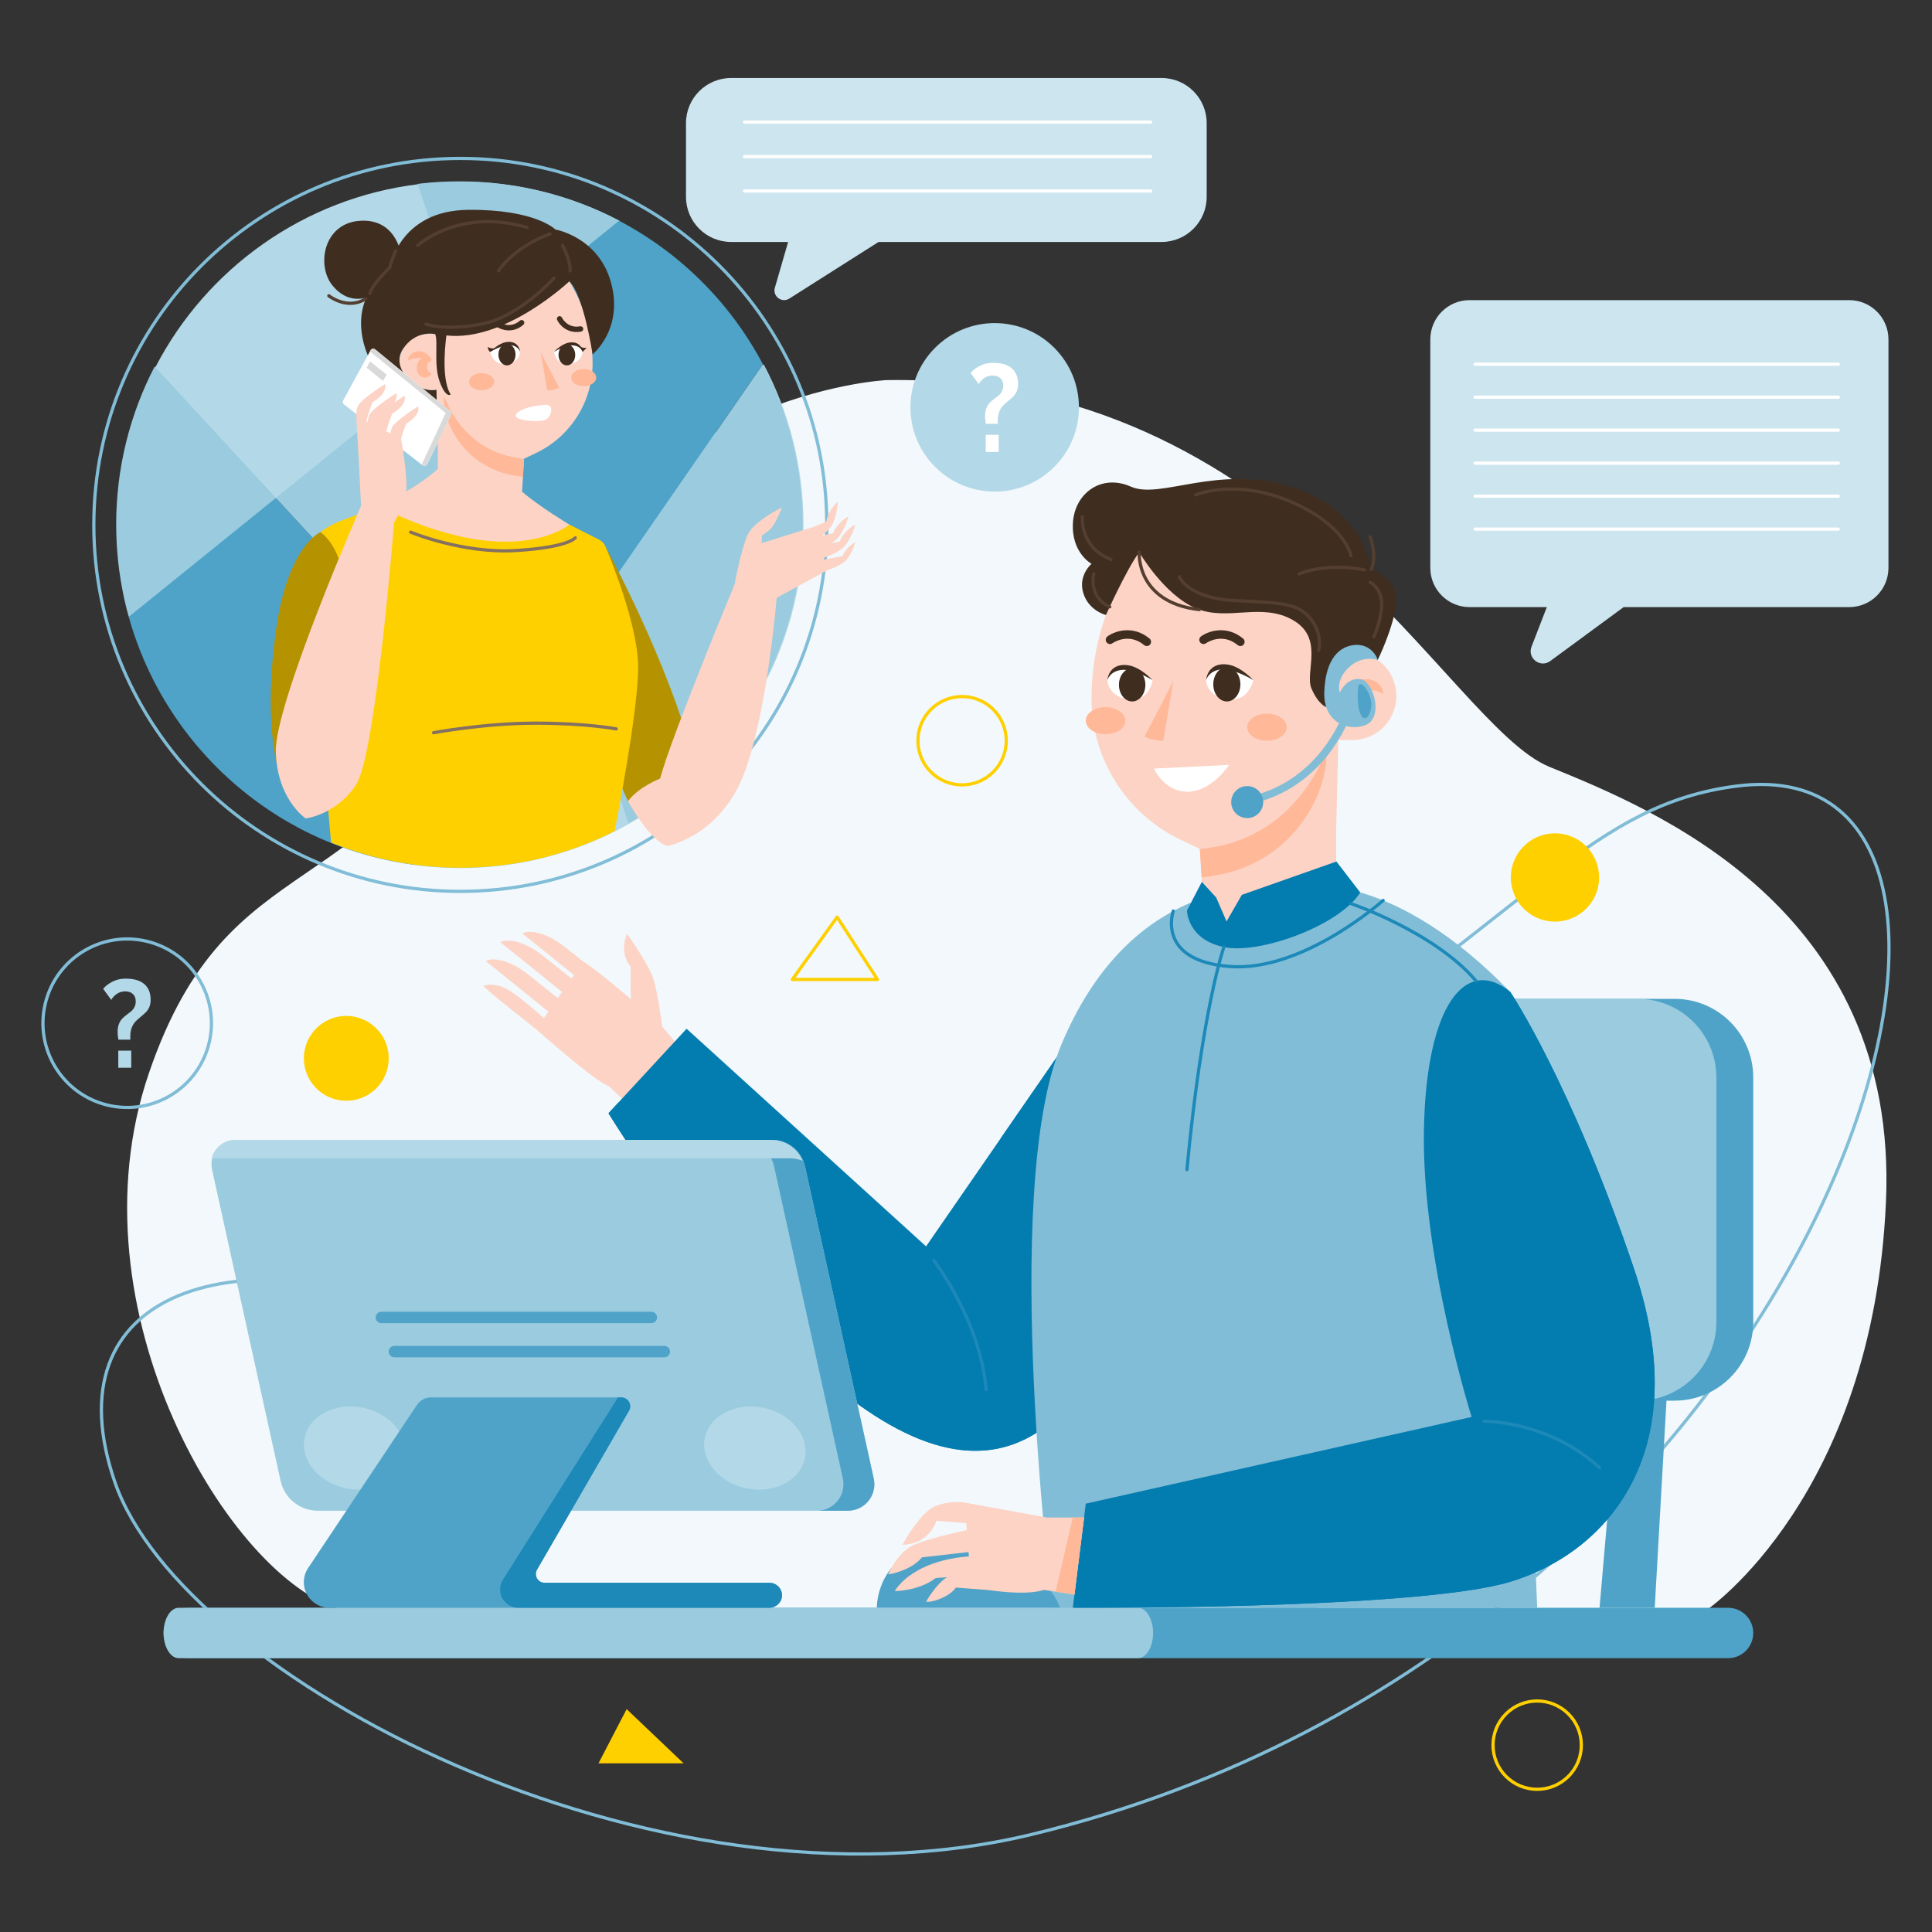 <svg width="600" height="600" viewBox="0 0 600 600" fill="none" xmlns="http://www.w3.org/2000/svg">
<rect x="0" y="0" width="600" height="600" fill="#333333" stroke="none"/>
<g clip-path="url(#clip0_169_941)">
<path d="M275.303 118.046C275.303 118.046 197.119 121.488 155.701 203.239C114.283 284.989 71.519 259.472 46.264 333.217C21.008 406.96 71.936 490.819 106.073 499.905C140.211 508.991 530.144 499.905 530.144 499.905C530.144 499.905 581.664 464.681 585.704 373.189C589.745 281.698 512.97 251.141 481.149 238.134C449.329 225.126 400.292 116.026 275.303 118.046Z" fill="#F2F8FB"/>
<path d="M387.329 341.624C477.393 281.027 494.857 249.912 539.31 244.125C647.584 230.034 568.253 509.913 320.312 569.72C202.511 598.135 56.589 520.633 35.72 460.417C15.544 402.2 69.863 380.362 150.07 411.586C230.279 442.811 341.441 372.5 387.329 341.624Z" stroke="#81BDD7" stroke-miterlimit="10"/>
<path d="M491.826 262.759C497.211 267.684 497.582 276.042 492.656 281.426C487.73 286.81 479.373 287.182 473.989 282.256C468.605 277.33 468.233 268.973 473.159 263.588C478.085 258.204 486.442 257.833 491.826 262.759Z" fill="#FFD000" stroke="#FFD000"/>
<path d="M487.082 551.666C492.437 546.311 492.437 537.628 487.082 532.273C481.726 526.917 473.044 526.917 467.688 532.273C462.333 537.628 462.333 546.311 467.688 551.666C473.044 557.021 481.726 557.021 487.082 551.666Z" stroke="#FFD000" stroke-miterlimit="10"/>
<path d="M298.784 243.747C306.358 243.747 312.498 237.608 312.498 230.034C312.498 222.46 306.358 216.321 298.784 216.321C291.211 216.321 285.071 222.46 285.071 230.034C285.071 237.608 291.211 243.747 298.784 243.747Z" stroke="#FFD000" stroke-miterlimit="10"/>
<path d="M259.979 284.819L246.069 304.182H272.504L259.979 284.819Z" stroke="#FFD000" stroke-miterlimit="10" stroke-linecap="round" stroke-linejoin="round"/>
<path d="M211.05 547.119H186.691L194.748 531.604L211.05 547.119Z" fill="#FFD000" stroke="#FFD000"/>
<path d="M64.962 323.778C68.283 309.717 59.575 295.627 45.514 292.307C31.453 288.987 17.363 297.694 14.043 311.755C10.723 325.816 19.43 339.906 33.491 343.227C47.552 346.547 61.642 337.84 64.962 323.778Z" stroke="#81BDD7" stroke-miterlimit="10" stroke-linecap="round" stroke-linejoin="round"/>
<path d="M36.771 322.872C36.605 322.005 36.522 321.233 36.522 320.557C36.522 319.524 36.664 318.663 36.949 317.974C37.234 317.274 37.585 316.716 38 316.3C38.416 315.873 38.956 315.415 39.621 314.929C40.191 314.513 40.642 314.151 40.974 313.842C41.307 313.522 41.586 313.13 41.812 312.667C42.037 312.192 42.15 311.628 42.15 310.975C42.15 309.989 41.853 309.229 41.259 308.695C40.666 308.149 39.882 307.876 38.908 307.876C37.887 307.876 36.997 308.149 36.237 308.695C35.477 309.229 34.919 309.847 34.563 310.547L32.034 307.092C32.734 306.225 33.696 305.483 34.919 304.866C36.142 304.237 37.507 303.922 39.015 303.922C41.604 303.922 43.545 304.492 44.839 305.632C46.133 306.76 46.781 308.386 46.781 310.512C46.781 311.367 46.65 312.103 46.389 312.72C46.128 313.326 45.801 313.836 45.409 314.252C45.017 314.656 44.489 315.13 43.824 315.677C43.1 316.258 42.512 316.787 42.061 317.262C41.622 317.737 41.248 318.348 40.939 319.096C40.63 319.844 40.476 320.747 40.476 321.803V322.872H36.771ZM36.736 326.292H40.761V331.599H36.736V326.292Z" fill="#B3D8E7"/>
<path d="M327.406 144.999C337.622 134.783 337.622 118.219 327.406 108.002C317.189 97.786 300.625 97.786 290.409 108.002C280.193 118.219 280.193 134.783 290.409 144.999C300.625 155.215 317.189 155.215 327.406 144.999Z" fill="#B3D8E7"/>
<path d="M306.166 131.626C306 130.759 305.917 129.988 305.917 129.311C305.917 128.278 306.059 127.417 306.344 126.728C306.629 126.028 306.98 125.47 307.395 125.054C307.811 124.627 308.351 124.169 309.016 123.683C309.586 123.267 310.037 122.905 310.369 122.596C310.702 122.276 310.981 121.884 311.207 121.421C311.432 120.946 311.545 120.382 311.545 119.729C311.545 118.743 311.248 117.983 310.654 117.449C310.061 116.903 309.277 116.63 308.303 116.63C307.282 116.63 306.392 116.903 305.632 117.449C304.872 117.983 304.314 118.601 303.958 119.301L301.429 115.846C302.129 114.979 303.091 114.237 304.314 113.62C305.537 112.991 306.902 112.676 308.41 112.676C310.999 112.676 312.94 113.246 314.234 114.386C315.529 115.514 316.176 117.14 316.176 119.266C316.176 120.121 316.045 120.857 315.784 121.474C315.523 122.08 315.196 122.59 314.804 123.006C314.412 123.41 313.884 123.885 313.219 124.431C312.495 125.013 311.907 125.541 311.456 126.016C311.017 126.491 310.643 127.102 310.334 127.85C310.025 128.598 309.871 129.501 309.871 130.557V131.626H306.166ZM306.131 135.046H310.156V140.353H306.131V135.046Z" fill="white"/>
<path d="M110.444 316.337C117.26 317.939 121.486 324.763 119.884 331.578C118.282 338.393 111.459 342.619 104.644 341.018C97.829 339.416 93.602 332.593 95.204 325.777C96.806 318.962 103.629 314.736 110.444 316.337Z" fill="#FFD000" stroke="#FFD000"/>
<path d="M574.289 93.209H456.383C449.652 93.209 444.197 98.665 444.197 105.395V176.358C444.197 183.089 449.652 188.544 456.383 188.544H480.382L475.623 200.841C474.245 204.402 478.369 207.556 481.445 205.295L504.236 188.543H574.291C581.021 188.543 586.477 183.087 586.477 176.357V105.394C586.475 98.665 581.019 93.209 574.289 93.209Z" fill="#CDE5EF"/>
<path d="M458.105 113.102H570.89" stroke="white" stroke-miterlimit="10" stroke-linecap="round" stroke-linejoin="round"/>
<path d="M458.105 123.345H570.89" stroke="white" stroke-miterlimit="10" stroke-linecap="round" stroke-linejoin="round"/>
<path d="M458.105 133.59H570.89" stroke="white" stroke-miterlimit="10" stroke-linecap="round" stroke-linejoin="round"/>
<path d="M458.105 143.835H570.89" stroke="white" stroke-miterlimit="10" stroke-linecap="round" stroke-linejoin="round"/>
<path d="M458.105 154.08H570.89" stroke="white" stroke-miterlimit="10" stroke-linecap="round" stroke-linejoin="round"/>
<path d="M458.105 164.324H570.89" stroke="white" stroke-miterlimit="10" stroke-linecap="round" stroke-linejoin="round"/>
<path d="M205.626 318.793C205.626 318.793 204.425 308.715 202.866 303.914C201.306 299.115 194.707 289.996 194.707 289.996C194.707 289.996 192.068 295.636 195.907 300.314C195.907 300.314 195.668 307.754 196.028 310.393C196.028 310.393 183.554 299.738 181.154 298.658C179.633 297.444 177.776 295.964 175.509 294.157C167.231 287.558 161.711 289.597 162.43 290.078C162.926 290.407 172.394 298.064 178.255 302.811L177.488 303.909C175.707 302.488 172.871 300.224 168.669 296.875C160.391 290.276 154.87 292.315 155.59 292.796C156.192 293.197 170.051 304.422 174.57 308.085L173.237 309.996C171.484 308.597 168.568 306.27 164.108 302.715C155.83 296.116 150.311 298.156 151.029 298.636C151.645 299.047 166.166 310.811 170.318 314.176L168.905 316.201C167.363 314.802 163.082 310.999 158.949 308.115C153.79 304.515 150.07 306.195 150.07 306.195C150.07 306.195 150.07 306.195 152.349 308.234C154.628 310.274 166.506 319.634 166.506 319.634C166.506 319.634 184.642 335.832 189.193 337.392L193.631 341.626L209.96 323.951L205.626 318.793Z" fill="#FCD3C4"/>
<path d="M336.181 430.677C326.445 444.717 312.826 453.389 294.719 449.705C246.231 439.849 188.979 345.728 188.979 345.728L191.86 342.61L213.229 319.491L287.599 387.073L310.824 353.453L333.509 320.622L344.72 304.399C344.72 304.399 351.286 314.781 355.418 347.782C357.997 368.464 352.55 407.124 336.181 430.677Z" fill="#037CB0"/>
<path d="M336.181 430.677C326.445 444.717 312.826 453.389 294.719 449.705C246.231 439.849 188.979 345.728 188.979 345.728L191.86 342.61L193.637 341.623C193.637 341.623 261.862 435.48 290.614 421.519C308.391 412.888 311.246 378.479 310.825 353.452L333.51 320.621L336.181 430.677Z" fill="#037CB0"/>
<path d="M518.305 421.519L513.887 499.317H496.754L503.489 421.519H518.305Z" fill="#4FA3C8"/>
<path d="M413.44 421.519L409.022 499.317H391.89L398.625 421.519H413.44Z" fill="#4FA3C8"/>
<path d="M520.058 434.986H384.323C370.831 434.986 359.894 424.049 359.894 410.557V334.631C359.894 321.139 370.831 310.202 384.323 310.202H520.058C533.55 310.202 544.487 321.139 544.487 334.631V410.557C544.487 424.049 533.55 434.986 520.058 434.986Z" fill="#4FA3C8"/>
<path d="M508.61 434.986H372.875C359.383 434.986 348.446 424.049 348.446 410.557V334.631C348.446 321.139 359.383 310.202 372.875 310.202H508.61C522.102 310.202 533.039 321.139 533.039 334.631V410.557C533.038 424.049 522.101 434.986 508.61 434.986Z" fill="#9ACBDF"/>
<path d="M406.3 275.174C406.3 275.174 433.07 270.875 469.085 308.133L477.393 499.317H326.874C326.874 499.317 310.439 370.337 329.596 324.469C348.755 278.599 383.164 273.123 406.3 275.174Z" fill="#81BDD7"/>
<path d="M353.787 171.487L360.396 162.438L416.737 181.302L416.248 202.465H419.969C427.525 202.465 433.651 208.59 433.651 216.148C433.651 223.705 427.526 229.83 419.969 229.83H415.615L414.952 258.554V283.796L374.161 289.405L373.162 272.522L372.633 263.652L366.714 260.826C349.771 252.742 338.98 235.639 338.98 216.865C338.98 200.546 344.168 184.657 353.787 171.487Z" fill="#FCD3C4"/>
<path d="M372.633 263.651L373.162 272.521C374.661 272.342 376.231 272.11 377.861 271.813C403.054 267.221 412.917 244.449 411.894 232.717C411.894 232.717 403.4 260.933 372.633 263.651Z" fill="#FFB898"/>
<path d="M420.39 212.228C419.334 213.027 418.362 214.083 418.015 215.404C418.015 215.404 420.118 216.105 420.309 218.464C420.5 220.822 418.015 221.843 418.015 221.843C418.015 221.843 419.927 225.03 423.114 223.309C426.302 221.588 425.773 215.58 422.605 214.321C422.605 214.321 427.641 213.748 429.488 215.597C429.488 215.597 429.91 213.743 427.805 212.103C425.636 210.41 422.581 210.568 420.39 212.228Z" fill="#FFB898"/>
<path d="M353.787 171.487C353.787 171.487 361.416 184.619 371.275 188.868C381.133 193.117 391.67 186.932 401.528 192.575C411.387 198.217 405.098 208.791 407.308 213.873C409.518 218.953 411.968 219.633 411.968 219.633C411.968 219.633 413.293 205.186 416.25 202.466C416.25 202.466 425.101 202.392 427.857 204.971C427.857 204.971 432.803 194.988 433.653 187.169C434.503 179.35 425.834 176.801 425.834 176.801C425.834 176.801 423.794 158.105 400.848 151.136C377.903 144.167 360.397 155.215 351.218 151.136C342.04 147.057 333.711 153.177 333.202 162.44C332.692 171.702 338.981 175.102 338.981 175.102C338.981 175.102 334.732 178.684 336.432 184.202C338.132 189.72 343.466 190.993 343.466 190.993C343.466 190.993 349.744 177.002 353.787 171.487Z" fill="#3F2D1F"/>
<path d="M358.356 238.686L381.719 237.539C381.719 237.539 376.31 245.953 368.612 245.873C361.523 245.798 358.356 238.686 358.356 238.686Z" fill="white"/>
<path d="M385.209 200.636C384.916 200.636 384.619 200.538 384.374 200.335C379.444 196.273 374.595 199.723 374.545 199.761C373.958 200.191 373.134 200.061 372.706 199.474C372.278 198.887 372.406 198.065 372.993 197.635C375.236 195.997 380.853 194.026 386.047 198.304C386.608 198.767 386.688 199.596 386.225 200.157C385.967 200.472 385.59 200.636 385.209 200.636Z" fill="#3F2D1F"/>
<path d="M356.156 200.636C355.861 200.636 355.566 200.538 355.321 200.335C350.39 196.273 345.54 199.723 345.491 199.761C344.904 200.191 344.081 200.061 343.653 199.474C343.225 198.887 343.352 198.065 343.939 197.635C346.184 195.997 351.8 194.026 356.993 198.304C357.556 198.767 357.634 199.596 357.172 200.157C356.913 200.472 356.537 200.636 356.156 200.636Z" fill="#3F2D1F"/>
<path d="M422.433 277.169L415.039 267.552L385.673 277.9L380.918 286.151L377.702 278.739L373.242 273.87L368.613 282.795C368.613 282.795 368.753 291.745 380.081 294.122C391.407 296.5 416.158 287.27 422.433 277.169Z" fill="#037CB0"/>
<path d="M427.855 204.97C427.855 204.97 423.29 203.226 418.956 207.211C414.623 211.196 416.09 215.112 416.09 215.112C416.09 215.112 418.092 210.39 422.383 210.906C426.674 211.421 429.795 223.013 424.062 225.181C418.328 227.348 411.01 224.046 411.266 215.112C411.522 206.18 414.798 201.127 420.198 200.359C425.598 199.589 427.735 204.126 427.855 204.97Z" fill="#81BDD7"/>
<path d="M387.314 249.87C386.76 249.87 386.267 249.478 386.158 248.915C386.036 248.275 386.454 247.657 387.094 247.534C409.304 243.263 416.828 222.347 416.902 222.136C417.115 221.523 417.784 221.197 418.401 221.411C419.016 221.624 419.341 222.294 419.128 222.909C419.049 223.133 411.113 245.315 387.537 249.848C387.464 249.863 387.389 249.87 387.314 249.87Z" fill="#81BDD7"/>
<path d="M382.36 249.096C382.36 251.84 384.585 254.065 387.33 254.065C390.076 254.065 392.3 251.84 392.3 249.096C392.3 246.352 390.075 244.125 387.33 244.125C384.586 244.125 382.36 246.35 382.36 249.096Z" fill="#4FA3C8"/>
<path d="M421.823 213.048C421.823 213.048 421.194 218.538 422.4 221.476C423.606 224.412 425.495 222.892 425.862 219.325C426.227 215.759 422.662 210.756 421.823 213.048Z" fill="#4FA3C8"/>
<path d="M374.564 211.205C374.564 211.205 374.574 216.329 381.281 217.179C387.989 218.029 389.211 211.205 389.211 211.205C389.211 211.205 385.402 207.634 380.477 207.528C375.553 207.422 374.564 211.205 374.564 211.205Z" fill="white"/>
<path d="M343.918 211.205C343.918 211.205 343.927 216.329 350.491 217.179C357.054 218.029 357.934 211.21 357.934 211.21C357.934 211.21 354.522 207.634 349.703 207.528C344.885 207.422 343.918 211.205 343.918 211.205Z" fill="white"/>
<path d="M357.932 211.21C357.932 211.21 354.417 207.348 350.655 206.655C346.893 205.961 344.31 207.793 343.918 211.21C343.918 211.21 344.665 208.388 348.427 208.042C352.19 207.695 357.932 211.21 357.932 211.21Z" fill="#3F2D1F"/>
<path d="M389.212 211.205C389.212 211.205 385.539 207.168 381.606 206.444C377.674 205.72 374.976 207.634 374.566 211.205C374.566 211.205 375.345 208.255 379.278 207.893C383.21 207.531 389.212 211.205 389.212 211.205Z" fill="#3F2D1F"/>
<path d="M364.378 211.351L361.285 230.026C361.285 230.026 358.823 230.215 355.412 228.827C355.412 228.827 363.494 213.449 364.378 211.351Z" fill="#FFB898"/>
<path d="M272.324 499.317C272.324 499.317 271.822 484.404 288.614 479.733C305.408 475.06 325.865 488.722 329.148 499.317H272.324Z" fill="#4FA3C8"/>
<path d="M381.004 217.841C383.328 217.841 385.212 215.458 385.212 212.517C385.212 209.577 383.328 207.193 381.004 207.193C378.68 207.193 376.796 209.577 376.796 212.517C376.796 215.458 378.68 217.841 381.004 217.841Z" fill="#3F2D1F"/>
<path d="M355.707 212.683C355.707 215.532 353.87 217.841 351.603 217.841C349.337 217.841 347.499 215.532 347.499 212.683C347.499 209.835 349.337 207.526 351.603 207.526C353.87 207.526 355.707 209.834 355.707 212.683Z" fill="#3F2D1F"/>
<path d="M399.608 225.832C399.608 228.154 396.859 230.035 393.468 230.035C390.078 230.035 387.329 228.154 387.329 225.832C387.329 223.511 390.078 221.629 393.468 221.629C396.859 221.628 399.608 223.51 399.608 225.832Z" fill="#FFB898"/>
<path d="M349.477 223.817C349.477 226.138 346.728 228.019 343.337 228.019C339.946 228.019 337.198 226.138 337.198 223.817C337.198 221.495 339.946 219.613 343.337 219.613C346.728 219.613 349.477 221.495 349.477 223.817Z" fill="#FFB898"/>
<path d="M510.449 451.848C506.198 464.638 498.422 474.309 489.212 481.152C482.935 485.797 476.001 489.126 469.079 491.218C440.184 499.981 333.167 499.31 333.167 499.31L337.193 466.98L457.026 440.046C457.026 440.046 441.526 390.874 442.21 351.148C442.829 314.173 453.854 298.935 466.276 306.134C467.21 306.686 468.143 307.344 469.078 308.133C469.078 308.133 488 336.331 507.526 394.241C515.515 417.926 515.37 436.98 510.449 451.848Z" fill="#037CB0"/>
<path d="M325.023 471.274L299.6 466.641C299.6 466.641 294.928 465.841 290.255 467.862C285.583 469.883 280.279 479.733 280.279 479.733C280.279 479.733 284.573 479.796 287.476 477.177C290.381 474.556 290.759 472.284 290.759 472.284L300.089 473.01L300.255 475.175C297.139 475.856 288.269 477.879 283.941 479.734C278.638 482.008 275.859 488.952 275.859 488.952C275.859 488.952 282.804 487.942 286.339 483.648L300.781 482.01L300.885 483.359C297.908 483.561 292.592 484.229 287.603 486.427C280.153 489.71 277.881 494.13 277.881 494.13C277.881 494.13 285.331 494.13 290.571 490.09L294.099 489.798C290.612 492.032 287.603 497.414 287.603 497.414C287.603 497.414 289.118 497.794 292.529 496.278C295.937 494.763 296.822 493.035 296.822 493.035L306.758 493.778C311.917 494.515 319.722 495.239 324.182 493.752L333.683 495.214L336.666 471.28H325.023V471.274Z" fill="#FCD3C4"/>
<path d="M536.664 514.962H58.62C54.3 514.962 50.797 511.458 50.797 507.138C50.797 502.818 54.3 499.315 58.62 499.315H536.665C540.985 499.315 544.488 502.818 544.488 507.138C544.487 511.46 540.985 514.962 536.664 514.962Z" fill="#4FA3C8"/>
<path d="M353.413 514.962H55.491C52.899 514.962 50.797 511.458 50.797 507.138C50.797 502.818 52.899 499.315 55.491 499.315H204.452H353.413C356.005 499.315 358.107 502.818 358.107 507.138C358.107 511.46 356.005 514.962 353.413 514.962Z" fill="#9ACBDF"/>
<path d="M263.323 469.167H98.692C93.14 469.167 88.334 465.304 87.139 459.882L65.859 363.235C64.815 358.496 68.424 354.006 73.278 354.006H239.765C244.686 354.006 248.945 357.428 250.003 362.234L271.35 459.181C272.478 464.31 268.573 469.167 263.323 469.167Z" fill="#9ACBDF"/>
<path d="M125.688 452.796C124.313 459.722 116.231 463.954 107.635 462.246C99.04 460.541 93.187 453.543 94.562 446.617C95.937 439.691 104.019 435.461 112.614 437.167C121.21 438.874 127.063 445.871 125.688 452.796Z" fill="#B3D8E7"/>
<path d="M271.348 459.181L250.002 362.233C248.944 357.427 244.685 354.004 239.764 354.004H230.167C235.088 354.004 239.347 357.427 240.405 362.233L261.751 459.181C262.881 464.31 258.977 469.167 253.725 469.167H263.322C268.573 469.167 272.478 464.31 271.348 459.181Z" fill="#4FA3C8"/>
<path d="M242.858 495.433C242.858 497.578 241.126 499.31 238.981 499.31H102.316C100.124 499.31 98.131 498.414 96.694 496.977C95.245 495.54 94.361 493.56 94.361 491.355C94.361 489.788 94.832 488.255 95.704 486.948L129.529 436.27C130.495 434.844 132.099 433.984 133.818 433.984H192.958C195.079 433.984 196.411 436.282 195.338 438.121L166.782 487.455C165.721 489.281 167.041 491.556 169.139 491.556H238.98C240.053 491.556 241.02 491.992 241.726 492.7C242.422 493.395 242.858 494.361 242.858 495.433Z" fill="#4FA3C8"/>
<path d="M202.283 410.912H118.438C117.462 410.912 116.67 410.12 116.67 409.144C116.67 408.168 117.462 407.376 118.438 407.376H202.283C203.26 407.376 204.052 408.168 204.052 409.144C204.052 410.121 203.26 410.912 202.283 410.912Z" fill="#4FA3C8"/>
<path d="M206.325 421.519H122.478C121.502 421.519 120.71 420.727 120.71 419.751C120.71 418.775 121.502 417.983 122.478 417.983H206.324C207.3 417.983 208.092 418.775 208.092 419.751C208.092 420.729 207.301 421.519 206.325 421.519Z" fill="#4FA3C8"/>
<path d="M67.595 359.73H245.147C246.591 359.73 247.979 359.997 249.259 360.473C247.661 356.614 243.872 354.006 239.577 354.006H73.089C69.394 354.006 66.426 356.61 65.679 359.944C66.291 359.806 66.932 359.73 67.595 359.73Z" fill="#B3D8E7"/>
<path d="M249.999 452.796C248.624 459.722 240.542 463.954 231.946 462.246C223.35 460.541 217.498 453.543 218.873 446.617C220.247 439.691 228.329 435.461 236.925 437.167C245.519 438.874 251.372 445.871 249.999 452.796Z" fill="#B3D8E7"/>
<path d="M242.849 495.715C242.702 497.78 240.844 499.311 238.774 499.311H160.997C157.857 499.311 155.311 496.765 155.311 493.626C155.311 492.552 155.615 491.499 156.188 490.591L191.921 433.985H192.958C195.079 433.985 196.411 436.284 195.338 438.122L166.782 487.456C165.721 489.282 167.041 491.557 169.139 491.557H238.98C240.053 491.557 241.02 491.994 241.726 492.701C242.483 493.454 242.932 494.532 242.849 495.715Z" fill="#1C89B8"/>
<path d="M469.079 491.218C440.184 499.981 333.167 499.31 333.167 499.31L471.436 462.518C485.894 458.67 495.102 444.522 492.751 429.747C486.674 391.549 474.911 323.011 466.276 306.132C467.21 306.685 468.143 307.343 469.078 308.132C469.078 308.132 488 336.33 507.526 394.24C527.055 452.164 497.989 482.467 469.079 491.218Z" fill="#037CB0"/>
<path d="M460.926 441.401C460.926 441.401 480.696 441.123 496.752 455.783" stroke="#1C89B8" stroke-miterlimit="10" stroke-linecap="round" stroke-linejoin="round"/>
<path d="M419.556 280.62C419.556 280.62 445.571 289.466 458.383 304.633" stroke="#1C89B8" stroke-miterlimit="10" stroke-linecap="round" stroke-linejoin="round"/>
<path d="M290.056 391.493C290.056 391.493 304.422 410.102 306.261 431.532" stroke="#1C89B8" stroke-miterlimit="10" stroke-linecap="round" stroke-linejoin="round"/>
<path d="M364.368 282.932C364.368 282.932 358.906 298.257 381.719 300.137C404.533 302.017 429.538 279.636 429.538 279.636" stroke="#1C89B8" stroke-miterlimit="10" stroke-linecap="round" stroke-linejoin="round"/>
<path d="M333.167 471.274L327.825 494.309L333.682 495.21L336.663 471.274H333.167Z" fill="#FFB898"/>
<path d="M380.079 294.122C380.079 294.122 373.315 313.396 368.612 363.242" stroke="#1C89B8" stroke-miterlimit="10" stroke-linecap="round" stroke-linejoin="round"/>
<path d="M423.768 177.013C423.768 177.013 413.112 174.492 403.469 178.2" stroke="#543E2F" stroke-miterlimit="10" stroke-linecap="round" stroke-linejoin="round"/>
<path d="M353.787 171.487C353.787 171.487 352.712 187.092 372.454 189.321" stroke="#543E2F" stroke-miterlimit="10" stroke-linecap="round" stroke-linejoin="round"/>
<path d="M425.525 166.727C425.525 166.727 427.822 172.928 425.834 176.8" stroke="#543E2F" stroke-miterlimit="10" stroke-linecap="round" stroke-linejoin="round"/>
<path d="M336.118 160.398C336.118 160.398 335.227 169.98 345.018 173.749" stroke="#543E2F" stroke-miterlimit="10" stroke-linecap="round" stroke-linejoin="round"/>
<path d="M339.679 178.2C339.679 178.2 337.861 185.372 344.629 188.461" stroke="#543E2F" stroke-miterlimit="10" stroke-linecap="round" stroke-linejoin="round"/>
<path d="M371.277 153.721C371.277 153.721 383.903 148.184 401.837 156.242C418.013 163.512 419.556 172.561 419.556 172.561" stroke="#543E2F" stroke-miterlimit="10" stroke-linecap="round" stroke-linejoin="round"/>
<path d="M425.525 180.869C425.525 180.869 429.085 182.55 429.085 187.594C429.085 192.638 426.644 197.781 426.644 197.781" stroke="#543E2F" stroke-miterlimit="10" stroke-linecap="round" stroke-linejoin="round"/>
<path d="M366.233 179.09C366.233 179.09 368.752 185.765 383.44 186.507C398.128 187.249 402.875 187.249 406.881 191.996C410.887 196.744 409.552 201.936 409.552 201.936" stroke="#543E2F" stroke-miterlimit="10" stroke-linecap="round" stroke-linejoin="round"/>
<path d="M360.732 24.223H227.056C219.314 24.223 213.039 30.5 213.039 38.241V61.129C213.039 68.87 219.314 75.145 227.056 75.145H244.761L240.641 89.371C239.874 92.02 242.793 94.209 245.121 92.731L272.841 75.145H360.732C368.473 75.145 374.748 68.87 374.748 61.129V38.241C374.75 30.5 368.473 24.223 360.732 24.223Z" fill="#CDE5EF"/>
<path d="M231.219 37.924H357.351" stroke="white" stroke-miterlimit="10" stroke-linecap="round" stroke-linejoin="round"/>
<path d="M231.219 48.626H357.351" stroke="white" stroke-miterlimit="10" stroke-linecap="round" stroke-linejoin="round"/>
<path d="M231.219 59.328H357.351" stroke="white" stroke-miterlimit="10" stroke-linecap="round" stroke-linejoin="round"/>
<path d="M142.95 276.822C205.807 276.822 256.762 225.866 256.762 163.009C256.762 100.152 205.807 49.196 142.95 49.196C80.093 49.196 29.137 100.152 29.137 163.009C29.137 225.866 80.093 276.822 142.95 276.822Z" stroke="#81BDD7" stroke-miterlimit="10"/>
<path d="M249.539 162.999C249.539 202.776 227.749 237.462 195.459 255.778C191.841 257.83 188.09 259.687 184.235 261.304C171.537 266.646 157.589 269.594 142.958 269.594C141.985 269.594 141.024 269.58 140.063 269.554C139.47 269.54 138.879 269.514 138.287 269.475C137.866 269.475 137.457 269.462 137.036 269.422C136.405 269.396 135.773 269.356 135.155 269.304C134.891 269.291 134.628 269.278 134.365 269.238C133.615 269.198 132.878 269.12 132.142 269.054C131.286 268.962 130.444 268.87 129.602 268.764L155.958 230.645L85.942 154.734L40.257 191.644C39.784 189.934 39.349 188.223 38.954 186.473C38.81 185.815 38.665 185.143 38.533 184.486C38.349 183.618 38.178 182.736 38.033 181.867C37.928 181.289 37.823 180.71 37.744 180.131C37.599 179.302 37.481 178.46 37.362 177.618C37.295 177.144 37.23 176.683 37.178 176.21C37.085 175.486 36.994 174.749 36.927 174.012L36.887 173.578C36.808 172.788 36.729 171.999 36.676 171.196C36.61 170.314 36.545 169.434 36.505 168.538V168.485C36.452 167.577 36.412 166.67 36.4 165.748C36.373 164.839 36.361 163.919 36.361 162.998C36.361 145.3 40.677 128.615 48.309 113.93C64.165 83.405 94.364 61.522 129.983 57.194C134.234 56.68 138.562 56.417 142.957 56.417C160.852 56.417 177.734 60.838 192.537 68.641L146.115 106.129L177.103 200.092L237.197 113.195C245.078 128.052 249.539 145.012 249.539 162.999Z" fill="#B3D8E7"/>
<path d="M48.027 113.838L85.66 154.642L39.974 191.551C39.501 189.841 39.066 188.13 38.672 186.38C38.528 185.722 38.382 185.051 38.251 184.393C38.066 183.525 37.895 182.643 37.751 181.775C37.646 181.196 37.54 180.617 37.461 180.038C37.317 179.209 37.198 178.367 37.079 177.525C37.013 177.052 36.948 176.591 36.895 176.117C36.802 175.393 36.711 174.656 36.645 173.92L36.606 173.485C36.527 172.696 36.448 171.906 36.395 171.103C36.33 170.221 36.264 169.341 36.224 168.445V168.392C36.171 167.484 36.132 166.577 36.118 165.655C36.092 164.747 36.08 163.826 36.08 162.905C36.08 145.207 40.395 128.522 48.027 113.838Z" fill="#9ACBDF"/>
<path d="M183.953 261.211C171.254 266.553 157.307 269.501 142.674 269.501C141.701 269.501 140.74 269.487 139.779 269.461C139.187 269.447 138.595 269.421 138.003 269.382C137.582 269.382 137.173 269.368 136.752 269.329C136.121 269.303 135.49 269.263 134.871 269.212C134.608 269.198 134.345 269.185 134.081 269.145C133.331 269.106 132.594 269.028 131.858 268.961C131.002 268.87 130.16 268.777 129.318 268.672L155.675 230.552L183.953 261.211Z" fill="#9ACBDF"/>
<path d="M192.256 68.548L145.834 106.036L129.702 57.101C133.953 56.587 138.281 56.324 142.676 56.324C160.571 56.323 177.452 60.744 192.256 68.548Z" fill="#9ACBDF"/>
<path d="M249.256 162.905C249.256 202.682 227.467 237.368 195.176 255.684L176.82 199.999L236.914 113.102C244.797 127.957 249.256 144.918 249.256 162.905Z" fill="#9ACBDF"/>
<path d="M155.676 230.552L129.32 268.672C128.648 268.593 127.978 268.501 127.307 268.395C126.754 268.316 126.202 268.237 125.649 268.146C125.03 268.054 124.425 267.948 123.806 267.83C122.991 267.686 122.175 267.54 121.358 267.369C120.66 267.225 119.964 267.079 119.279 266.922C118.844 266.829 118.41 266.724 117.976 266.618C117.397 266.487 116.831 266.341 116.252 266.197C114.37 265.724 112.515 265.184 110.673 264.605C110.002 264.395 109.331 264.184 108.674 263.96C107.779 263.657 106.897 263.355 106.029 263.025C105.214 262.736 104.398 262.42 103.595 262.104C102.779 261.789 101.976 261.459 101.187 261.117C100.398 260.788 99.609 260.446 98.832 260.091C98.832 260.091 98.82 260.091 98.806 260.077C98.016 259.722 97.24 259.353 96.463 258.985C94.094 257.854 91.791 256.63 89.529 255.327C88.818 254.906 88.108 254.485 87.41 254.064C85.937 253.182 84.489 252.249 83.081 251.288C82.37 250.814 81.672 250.327 80.976 249.827C80.278 249.34 79.582 248.827 78.896 248.314C78.87 248.3 78.844 248.274 78.805 248.247C78.16 247.76 77.502 247.26 76.871 246.76C76.304 246.313 75.752 245.878 75.199 245.418C74.384 244.761 73.581 244.077 72.791 243.391C72.186 242.865 71.594 242.339 71.002 241.799C70.41 241.259 69.819 240.707 69.226 240.154C69.16 240.088 69.094 240.035 69.042 239.982C68.463 239.416 67.884 238.851 67.306 238.272C66.806 237.773 66.306 237.259 65.806 236.747C65.122 236.036 64.438 235.312 63.779 234.576C63.2 233.944 62.634 233.299 62.081 232.654C61.634 232.154 61.213 231.64 60.792 231.128C60.529 230.838 60.292 230.549 60.056 230.246C59.635 229.732 59.226 229.22 58.819 228.706C58.358 228.127 57.911 227.549 57.478 226.956C56.885 226.179 56.306 225.404 55.754 224.601C55.254 223.903 54.767 223.206 54.293 222.495C53.951 221.995 53.621 221.495 53.293 220.981C53.083 220.678 52.885 220.362 52.688 220.047C51.794 218.652 50.926 217.218 50.096 215.77C49.714 215.086 49.333 214.402 48.951 213.704C48.083 212.112 47.254 210.493 46.477 208.848C46.135 208.164 45.819 207.466 45.504 206.77C45.174 206.033 44.846 205.296 44.53 204.56C44.504 204.507 44.491 204.441 44.465 204.388C44.136 203.611 43.807 202.822 43.492 202.033C43.492 202.007 43.478 201.98 43.465 201.942C43.15 201.152 42.846 200.349 42.557 199.548C42.268 198.785 41.991 198.008 41.728 197.219C41.491 196.521 41.254 195.81 41.03 195.1C40.872 194.574 40.7 194.034 40.542 193.508C40.53 193.468 40.516 193.441 40.516 193.403C40.332 192.784 40.148 192.166 39.976 191.547L85.661 154.638L155.676 230.552Z" fill="#4FA3C8"/>
<path d="M236.914 113.102L176.82 199.999L145.833 106.036L192.255 68.548C211.269 78.547 226.875 94.113 236.914 113.102Z" fill="#4FA3C8"/>
<path d="M176.82 199.999L155.676 230.552L85.66 154.642L145.833 106.035L176.82 199.999Z" fill="#9ACBDF"/>
<path d="M162.406 148.079L162.741 142.467L166.487 140.679C177.207 135.563 184.035 124.742 184.035 112.862C184.035 102.537 180.754 92.484 174.667 84.15L170.486 78.424L134.836 90.359L135.146 103.75H132.792C128.011 103.75 124.134 107.626 124.134 112.408C124.134 117.189 128.01 121.066 132.792 121.066H135.546L135.966 139.242V145.622C135.966 145.622 129.527 151.825 117.308 157.088C117.308 157.088 130.931 174.194 153.444 175.322C175.956 176.451 176.823 162.913 176.823 162.913C176.823 162.913 167.488 157.325 162.135 152.696L162.406 148.079Z" fill="#FCD3C4"/>
<path d="M162.741 142.467L162.406 148.079C161.458 147.966 160.464 147.818 159.432 147.63C143.491 144.724 137.251 130.315 137.897 122.892C137.897 122.892 143.274 140.747 162.741 142.467Z" fill="#FFB898"/>
<path d="M132.522 109.928C133.19 110.434 133.804 111.102 134.025 111.937C134.025 111.937 132.694 112.38 132.572 113.873C132.452 115.366 134.025 116.011 134.025 116.011C134.025 116.011 132.814 118.027 130.798 116.939C128.782 115.85 129.116 112.048 131.121 111.252C131.121 111.252 127.935 110.889 126.765 112.059C126.765 112.059 126.498 110.886 127.83 109.848C129.203 108.779 131.135 108.877 132.522 109.928Z" fill="#FFB898"/>
<path d="M161.974 99.382C161.789 99.387 161.603 99.455 161.451 99.587C158.408 102.248 155.277 100.154 155.245 100.132C154.866 99.872 154.348 99.969 154.088 100.348C153.827 100.728 153.924 101.245 154.302 101.506C155.752 102.5 159.341 103.644 162.546 100.841C162.892 100.539 162.928 100.013 162.625 99.667C162.456 99.47 162.214 99.375 161.974 99.382Z" fill="#3F2D1F"/>
<path d="M180.705 101.428C180.542 101.338 180.348 101.302 180.152 101.34C176.178 102.083 174.545 98.689 174.53 98.655C174.336 98.237 173.841 98.058 173.424 98.252C173.007 98.446 172.827 98.941 173.021 99.358C173.764 100.952 176.273 103.76 180.458 102.978C180.91 102.893 181.208 102.458 181.122 102.006C181.074 101.749 180.916 101.544 180.705 101.428Z" fill="#3F2D1F"/>
<path d="M161.519 109.28C161.519 109.28 161.513 112.523 157.268 113.06C153.023 113.598 152.25 109.28 152.25 109.28C152.25 109.28 154.661 107.021 157.778 106.954C160.893 106.888 161.519 109.28 161.519 109.28Z" fill="white"/>
<path d="M180.911 109.28C180.911 109.28 180.905 112.523 176.753 113.06C172.6 113.599 172.043 109.283 172.043 109.283C172.043 109.283 174.202 107.019 177.251 106.953C180.299 106.888 180.911 109.28 180.911 109.28Z" fill="white"/>
<path d="M172.042 109.284C172.042 109.284 174.266 106.841 176.647 106.402C179.027 105.963 180.661 107.122 180.91 109.284C180.91 109.284 180.438 107.498 178.057 107.28C175.677 107.061 172.042 109.284 172.042 109.284Z" fill="#3F2D1F"/>
<path d="M152.25 109.28C152.25 109.28 154.575 106.727 157.063 106.269C159.551 105.81 161.259 107.022 161.517 109.28C161.517 109.28 161.025 107.414 158.536 107.185C156.048 106.957 152.25 109.28 152.25 109.28Z" fill="#3F2D1F"/>
<path d="M167.964 109.373L169.922 121.189C169.922 121.189 171.48 121.31 173.637 120.431C173.637 120.431 168.524 110.701 167.964 109.373Z" fill="#FFB898"/>
<path d="M154.783 110.111C154.783 111.972 155.975 113.48 157.445 113.48C158.916 113.48 160.108 111.972 160.108 110.111C160.108 108.252 158.916 106.742 157.445 106.742C155.975 106.742 154.783 108.252 154.783 110.111Z" fill="#3F2D1F"/>
<path d="M173.451 110.216C173.451 112.019 174.614 113.48 176.049 113.48C177.483 113.48 178.645 112.019 178.645 110.216C178.645 108.414 177.482 106.953 176.049 106.953C174.613 106.953 173.451 108.414 173.451 110.216Z" fill="#3F2D1F"/>
<path d="M149.557 121.196C151.702 121.196 153.441 120.005 153.441 118.536C153.441 117.067 151.702 115.877 149.557 115.877C147.412 115.877 145.673 117.067 145.673 118.536C145.673 120.005 147.412 121.196 149.557 121.196Z" fill="#FFB898"/>
<path d="M181.277 119.921C183.423 119.921 185.163 118.73 185.163 117.261C185.163 115.792 183.423 114.601 181.277 114.601C179.132 114.601 177.392 115.792 177.392 117.261C177.392 118.73 179.132 119.921 181.277 119.921Z" fill="#FFB898"/>
<path d="M169.375 125.742C169.375 125.742 163.101 125.954 160.563 128.28C158.025 130.606 167.401 131.311 169.375 130.394C171.348 129.479 172.226 125.448 169.375 125.742Z" fill="white"/>
<path d="M154.083 108.009C154.083 108.009 152.833 108.602 151.471 107.727C151.471 107.727 151.598 109.009 152.252 109.28L154.083 108.009Z" fill="#3F2D1F"/>
<path d="M179.473 107.14C179.473 107.14 180.949 108.361 182.071 107.986C182.483 107.847 180.915 109.284 180.915 109.284C180.541 107.922 179.473 107.14 179.473 107.14Z" fill="#3F2D1F"/>
<path d="M188.041 169.749C188.041 169.749 208.004 206.237 215.617 236.834L195.033 248.82C195.033 248.82 186.852 232.467 184.034 207.372C181.218 182.276 188.041 169.749 188.041 169.749Z" fill="#B59300"/>
<path d="M176.82 87.362C176.82 87.362 156.873 106.24 138.641 104.172C138.641 104.172 136.666 117.425 139.956 122.501C139.956 122.501 138.547 123.898 136.572 118.593C134.598 113.289 136.157 105.961 135.142 103.752C135.142 103.752 129.058 102.31 125.061 108.505C121.063 114.7 129.813 122.264 135.542 121.066L135.805 132.457C135.805 132.457 129.241 134.907 123.695 130.207C118.15 125.508 120.876 120.714 120.876 120.714C120.876 120.714 112.512 112.458 112.135 100.992C111.759 89.526 121.299 82.32 121.299 82.32C121.299 82.32 124.447 65.356 145.406 65.168C166.365 64.98 172.474 71.277 172.474 71.277C172.474 71.277 186.003 73.579 189.815 87.96C193.627 102.341 184.033 110.031 184.033 110.031C184.033 110.031 181.259 91.606 176.82 87.362Z" fill="#3F2D1F"/>
<path d="M124.825 80.346C124.825 80.346 123.817 68.026 112.125 68.546C100.435 69.067 98.18 82.46 103.254 88.663C108.33 94.867 114.956 93.457 119.89 88.663C124.825 83.871 124.825 80.346 124.825 80.346Z" fill="#3F2D1F"/>
<path d="M140.082 128.826L132.713 144.168C132.45 144.721 131.753 144.879 131.267 144.51L130.963 144.274L106.818 125.615C106.45 125.325 106.331 124.812 106.555 124.391L114.884 109.14L115.082 108.785C115.359 108.258 116.055 108.127 116.516 108.508L139.833 127.679C140.161 127.957 140.267 128.431 140.082 128.826Z" fill="white"/>
<path d="M190.9 258.118C176.492 265.394 160.202 269.487 142.951 269.487C128.753 269.487 115.201 266.711 102.818 261.659L94.936 171.379C94.936 171.379 96.554 165.155 106.212 161.602C117.186 157.549 117.304 157.088 117.304 157.088C159.135 178.141 176.819 162.904 176.819 162.904L186.029 167.588C186.938 168.049 187.648 168.812 188.043 169.746C190.214 174.944 197.411 192.971 198.135 205.392C198.703 215.289 194.019 241.881 190.9 258.118Z" fill="#FFD000"/>
<path d="M99.553 165.255C99.553 165.255 89.353 169.305 85.66 195.997C81.966 222.69 85.909 236.832 85.909 236.832L106.215 212.728C106.215 212.728 113.165 175.775 99.553 165.255Z" fill="#B59300"/>
<path d="M129.872 126.216C127.925 127.34 122.858 130.884 121.952 132.377C121.517 133.096 121.336 133.914 121.261 134.576L119.987 133.94C120.63 131.193 121.816 128.448 121.816 128.448C121.816 128.448 123.837 127.366 124.965 125.768C126.093 124.17 125.67 122.894 125.67 122.894C124.9 123.338 123.661 124.148 122.369 125.065C122.387 125.04 122.409 125.018 122.427 124.992C123.554 123.394 123.132 122.117 123.132 122.117C121.11 123.284 115.849 126.965 114.909 128.515C114.402 129.352 114.227 130.315 114.169 131.034L113.813 130.857C114.417 127.95 115.755 124.85 115.755 124.85C115.755 124.85 117.775 123.769 118.903 122.171C120.03 120.573 119.608 119.297 119.608 119.297C117.586 120.464 112.325 124.144 111.385 125.695C110.445 127.246 110.633 129.266 110.633 129.266L111.385 142.518L112.125 157.086C112.125 157.086 85.35 218.366 85.66 233.31C85.97 248.254 94.937 254.175 94.937 254.175C94.937 254.175 104.524 253.046 110.633 243.609C116.742 234.171 122.381 162.254 122.381 162.254C122.381 162.254 125.577 157.367 126.141 152.692C126.704 148.018 124.558 136.219 124.558 136.219C125.195 133.8 126.161 131.56 126.161 131.56C126.161 131.56 128.108 130.519 129.194 128.981C130.279 127.444 129.872 126.216 129.872 126.216Z" fill="#FCD3C4"/>
<path d="M140.082 128.826L132.713 144.168C132.45 144.721 131.753 144.879 131.267 144.51L130.963 144.274L138.411 128.261L114.884 109.142L115.082 108.786C115.359 108.26 116.055 108.128 116.516 108.509L139.833 127.68C140.161 127.957 140.267 128.431 140.082 128.826Z" fill="#D9D9D9"/>
<path d="M114.885 112.209L113.863 114.218L118.939 118.305L120.102 116.367L114.885 112.209Z" fill="#D9D9D9"/>
<path d="M261.672 172.701L255.984 173.759L255.831 173.255C257.476 172.693 261.34 171.173 262.905 168.827C264.915 165.811 265.62 162.895 265.62 162.895C265.62 162.895 262.135 164.719 260.793 168.2L258.099 168.701C259.179 168.032 260.18 167.222 260.808 166.279C262.819 163.262 263.524 160.348 263.524 160.348C263.524 160.348 260.038 162.171 258.697 165.652L255.299 166.284C256.708 165.177 258.184 163.734 258.801 162.174C260.133 158.802 260.207 155.803 260.207 155.803C260.207 155.803 257.185 158.319 256.605 162.004L252.869 163.564L236.519 168.671L236.643 166.31C236.643 166.31 237.259 165.94 238.985 164.583C240.712 163.226 242.866 157.595 242.866 157.595C242.866 157.595 234.298 161.623 232.21 166.062C230.122 170.501 228.133 181.477 228.133 181.477C228.133 181.477 208.484 228.76 204.994 241.787C204.994 241.787 198.246 244.397 195.035 248.818C195.035 248.818 201.896 261.412 207.347 262.728C207.347 262.728 223.137 259.72 230.656 241.298C238.174 222.876 241.204 185.667 241.204 185.667L256.987 177.035C256.987 177.035 261.755 175.678 263.399 173.212C265.044 170.746 265.618 168.362 265.618 168.362C265.618 168.362 262.769 169.856 261.672 172.701Z" fill="#FCD3C4"/>
<path d="M191.374 226.363C191.374 226.363 182.129 224.583 166.306 224.583C150.482 224.583 134.657 227.55 134.657 227.55" stroke="#847062" stroke-miterlimit="10" stroke-linecap="round" stroke-linejoin="round"/>
<path d="M174.711 76.232C174.711 76.232 177.258 80.926 177.039 84.144" stroke="#543E2F" stroke-miterlimit="10" stroke-linecap="round" stroke-linejoin="round"/>
<path d="M170.801 72.671C170.801 72.671 160.469 76.034 154.783 84.144" stroke="#543E2F" stroke-miterlimit="10" stroke-linecap="round" stroke-linejoin="round"/>
<path d="M122.887 77.913C122.887 77.913 121.206 81.671 121.106 83.056C121.106 83.056 115.584 88.198 114.884 91.165" stroke="#543E2F" stroke-miterlimit="10" stroke-linecap="round" stroke-linejoin="round"/>
<path d="M102.117 91.858C102.513 92.154 107.974 96.291 113.577 92.805" stroke="#543E2F" stroke-miterlimit="10" stroke-linecap="round" stroke-linejoin="round"/>
<path d="M129.7 76.232C129.7 76.232 142.518 64.413 163.733 70.644" stroke="#543E2F" stroke-miterlimit="10" stroke-linecap="round" stroke-linejoin="round"/>
<path d="M132.283 100.642C132.283 100.642 137.788 102.861 149.557 100.642C161.326 98.422 172.042 86.369 172.042 86.369" stroke="#543E2F" stroke-miterlimit="10" stroke-linecap="round" stroke-linejoin="round"/>
<path d="M127.529 165.255C127.529 165.255 143.624 171.967 160.108 170.979C176.592 169.99 178.645 167.023 178.645 167.023" stroke="#847062" stroke-miterlimit="10" stroke-linecap="round" stroke-linejoin="round"/>
</g>
<defs>
<clipPath id="clip0_169_941">
<rect width="600" height="600" fill="white"/>
</clipPath>
</defs>
</svg>

